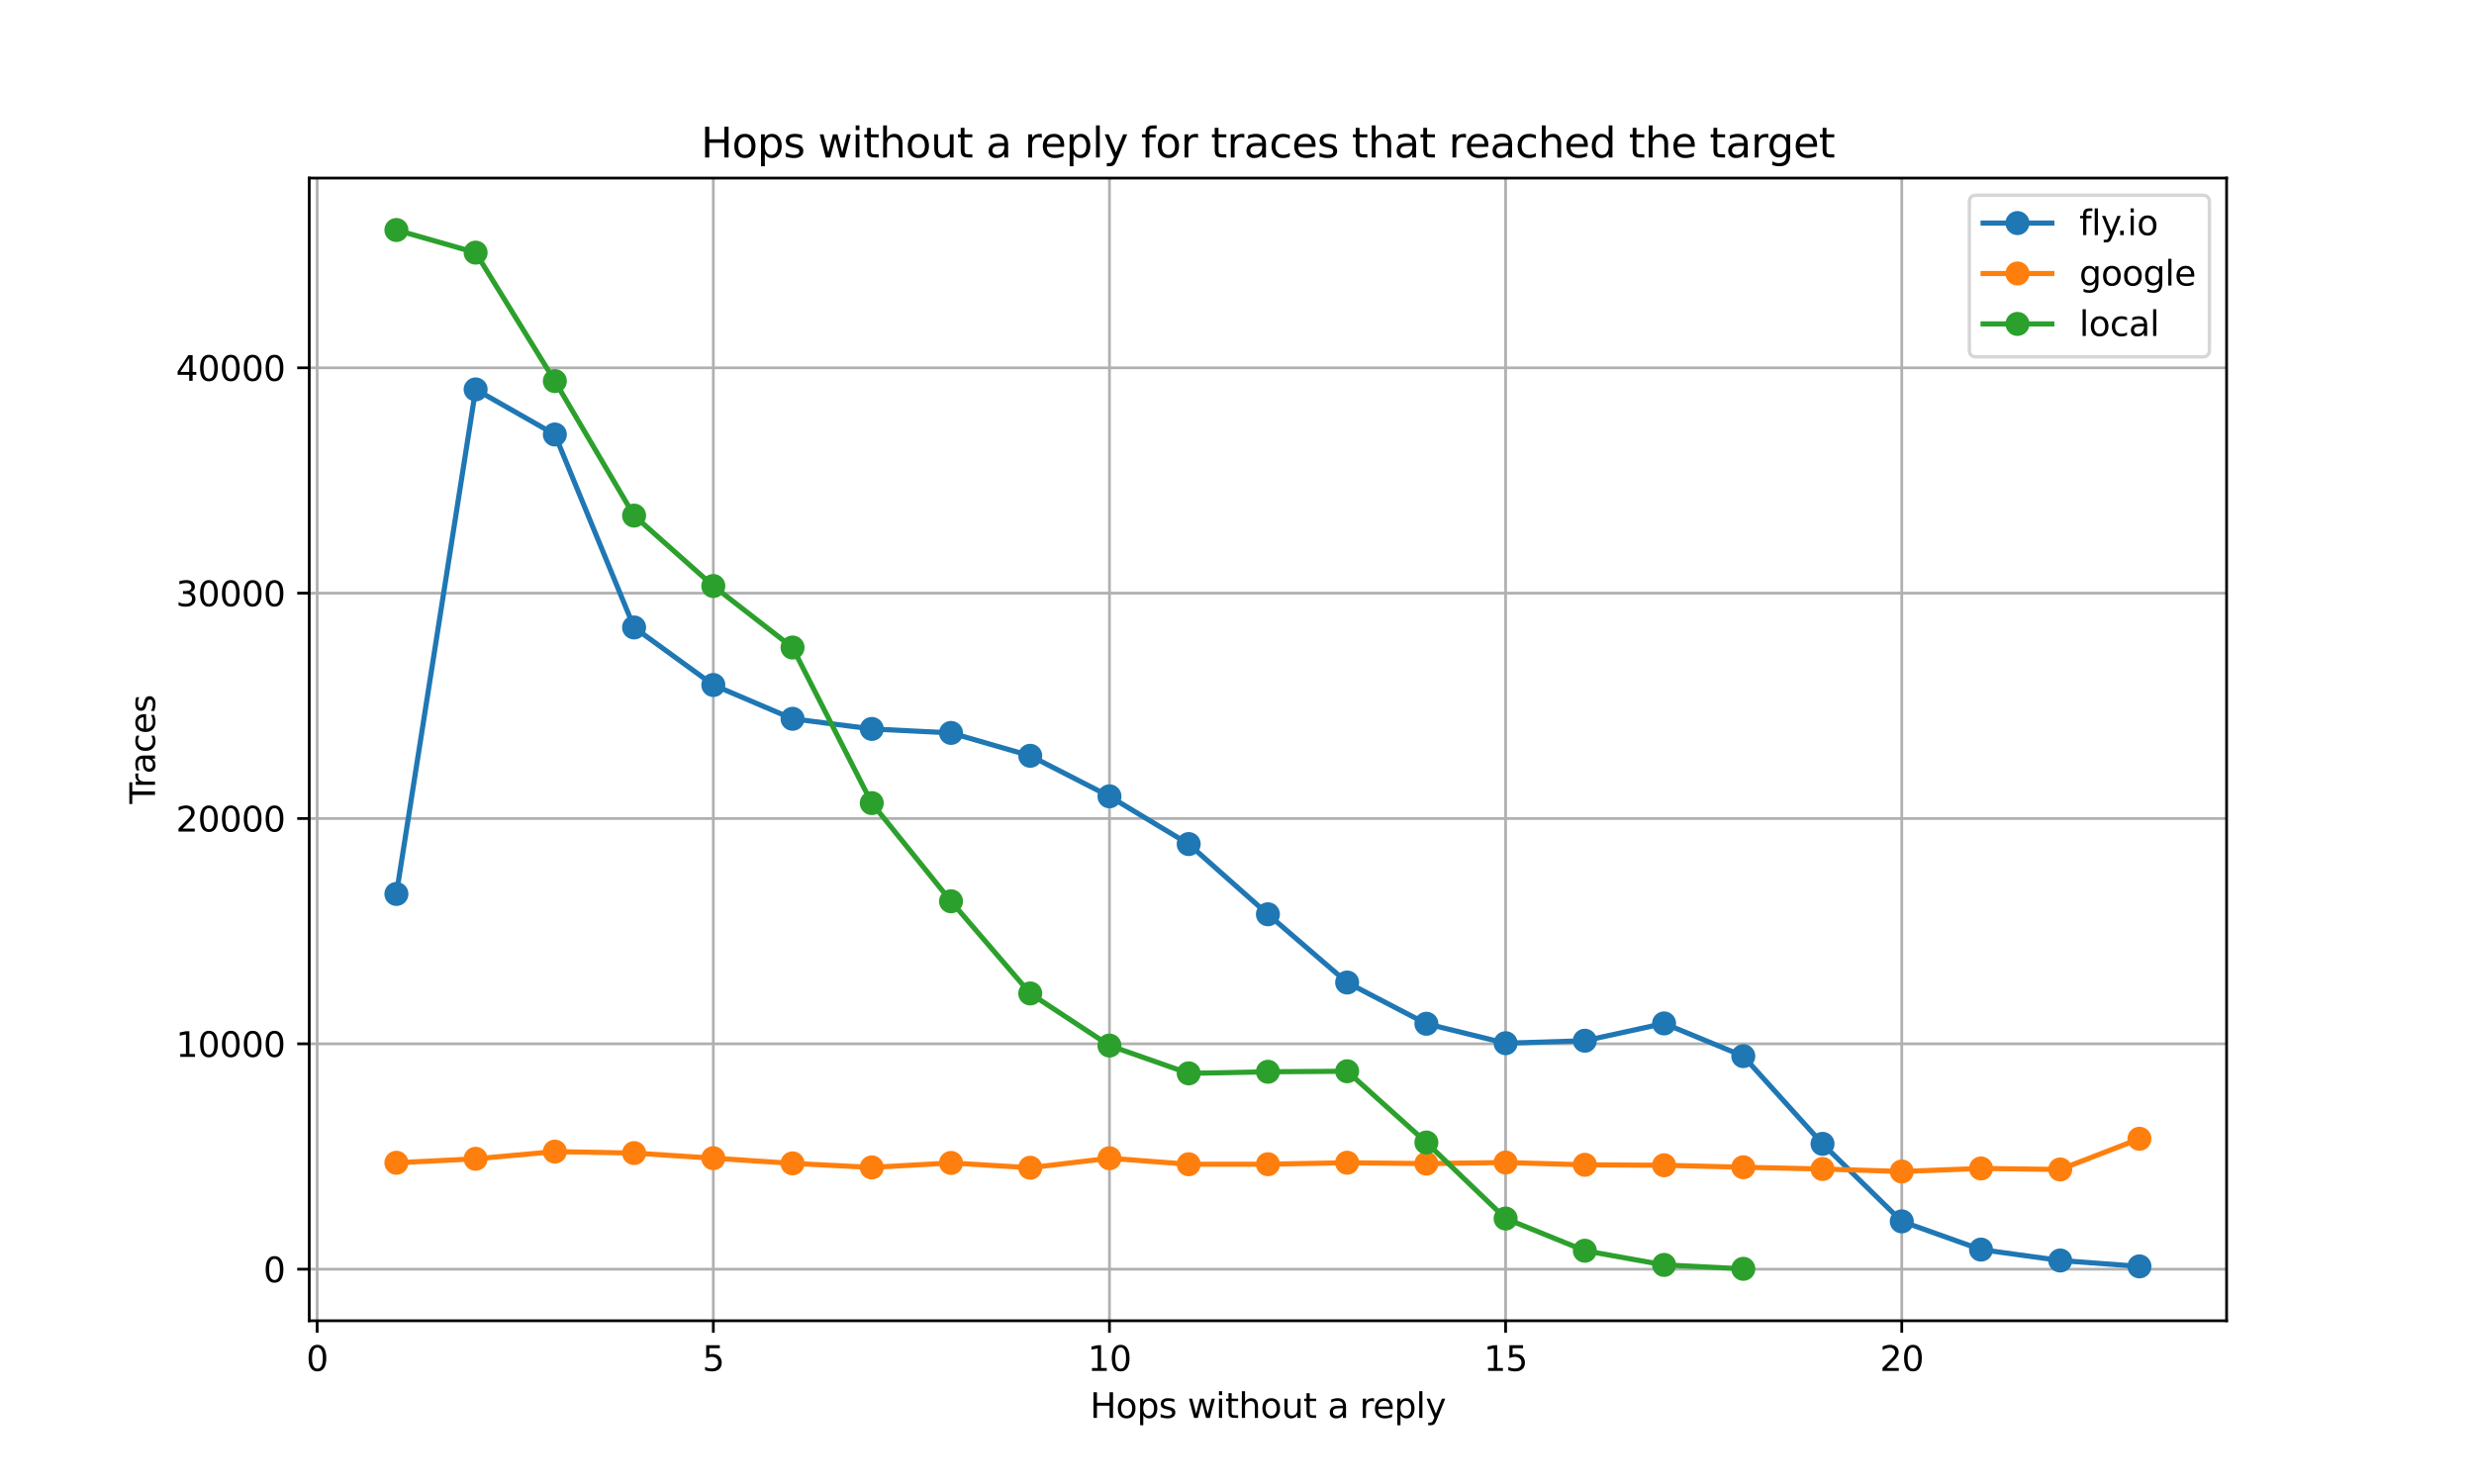 <?xml version="1.0" encoding="utf-8" standalone="no"?>
<!DOCTYPE svg PUBLIC "-//W3C//DTD SVG 1.1//EN"
  "http://www.w3.org/Graphics/SVG/1.1/DTD/svg11.dtd">
<svg xmlns:xlink="http://www.w3.org/1999/xlink" width="720pt" height="432pt" viewBox="0 0 720 432" xmlns="http://www.w3.org/2000/svg" version="1.1">
 <defs>
  <style type="text/css">*{stroke-linejoin: round; stroke-linecap: butt}</style>
 </defs>
 <g id="figure_1">
  <g id="patch_1">
   <path d="M 0 432 
L 720 432 
L 720 0 
L 0 0 
z
" style="fill: #ffffff"/>
  </g>
  <g id="axes_1">
   <g id="patch_2">
    <path d="M 90 384.48 
L 648 384.48 
L 648 51.84 
L 90 51.84 
z
" style="fill: #ffffff"/>
   </g>
   <g id="matplotlib.axis_1">
    <g id="xtick_1">
     <g id="line2d_1">
      <path d="M 92.306 384.48 
L 92.306 51.84 
" clip-path="url(#pa3985800a3)" style="fill: none; stroke: #b0b0b0; stroke-width: 0.8; stroke-linecap: square"/>
     </g>
     <g id="line2d_2">
      <defs>
       <path id="ma42017b8bf" d="M 0 0 
L 0 3.5 
" style="stroke: #000000; stroke-width: 0.8"/>
      </defs>
      <g>
       <use xlink:href="#ma42017b8bf" x="92.306" y="384.48" style="stroke: #000000; stroke-width: 0.8"/>
      </g>
     </g>
     <g id="text_1">
      <!-- 0 -->
      <g transform="translate(89.125 399.078) scale(0.1 -0.1)">
       <defs>
        <path id="DejaVuSans-30" d="M 2034 4250 
Q 1547 4250 1301 3770 
Q 1056 3291 1056 2328 
Q 1056 1369 1301 889 
Q 1547 409 2034 409 
Q 2525 409 2770 889 
Q 3016 1369 3016 2328 
Q 3016 3291 2770 3770 
Q 2525 4250 2034 4250 
z
M 2034 4750 
Q 2819 4750 3233 4129 
Q 3647 3509 3647 2328 
Q 3647 1150 3233 529 
Q 2819 -91 2034 -91 
Q 1250 -91 836 529 
Q 422 1150 422 2328 
Q 422 3509 836 4129 
Q 1250 4750 2034 4750 
z
" transform="scale(0.016)"/>
       </defs>
       <use xlink:href="#DejaVuSans-30"/>
      </g>
     </g>
    </g>
    <g id="xtick_2">
     <g id="line2d_3">
      <path d="M 207.595 384.48 
L 207.595 51.84 
" clip-path="url(#pa3985800a3)" style="fill: none; stroke: #b0b0b0; stroke-width: 0.8; stroke-linecap: square"/>
     </g>
     <g id="line2d_4">
      <g>
       <use xlink:href="#ma42017b8bf" x="207.595" y="384.48" style="stroke: #000000; stroke-width: 0.8"/>
      </g>
     </g>
     <g id="text_2">
      <!-- 5 -->
      <g transform="translate(204.414 399.078) scale(0.1 -0.1)">
       <defs>
        <path id="DejaVuSans-35" d="M 691 4666 
L 3169 4666 
L 3169 4134 
L 1269 4134 
L 1269 2991 
Q 1406 3038 1543 3061 
Q 1681 3084 1819 3084 
Q 2600 3084 3056 2656 
Q 3513 2228 3513 1497 
Q 3513 744 3044 326 
Q 2575 -91 1722 -91 
Q 1428 -91 1123 -41 
Q 819 9 494 109 
L 494 744 
Q 775 591 1075 516 
Q 1375 441 1709 441 
Q 2250 441 2565 725 
Q 2881 1009 2881 1497 
Q 2881 1984 2565 2268 
Q 2250 2553 1709 2553 
Q 1456 2553 1204 2497 
Q 953 2441 691 2322 
L 691 4666 
z
" transform="scale(0.016)"/>
       </defs>
       <use xlink:href="#DejaVuSans-35"/>
      </g>
     </g>
    </g>
    <g id="xtick_3">
     <g id="line2d_5">
      <path d="M 322.884 384.48 
L 322.884 51.84 
" clip-path="url(#pa3985800a3)" style="fill: none; stroke: #b0b0b0; stroke-width: 0.8; stroke-linecap: square"/>
     </g>
     <g id="line2d_6">
      <g>
       <use xlink:href="#ma42017b8bf" x="322.884" y="384.48" style="stroke: #000000; stroke-width: 0.8"/>
      </g>
     </g>
     <g id="text_3">
      <!-- 10 -->
      <g transform="translate(316.522 399.078) scale(0.1 -0.1)">
       <defs>
        <path id="DejaVuSans-31" d="M 794 531 
L 1825 531 
L 1825 4091 
L 703 3866 
L 703 4441 
L 1819 4666 
L 2450 4666 
L 2450 531 
L 3481 531 
L 3481 0 
L 794 0 
L 794 531 
z
" transform="scale(0.016)"/>
       </defs>
       <use xlink:href="#DejaVuSans-31"/>
       <use xlink:href="#DejaVuSans-30" x="63.623"/>
      </g>
     </g>
    </g>
    <g id="xtick_4">
     <g id="line2d_7">
      <path d="M 438.174 384.48 
L 438.174 51.84 
" clip-path="url(#pa3985800a3)" style="fill: none; stroke: #b0b0b0; stroke-width: 0.8; stroke-linecap: square"/>
     </g>
     <g id="line2d_8">
      <g>
       <use xlink:href="#ma42017b8bf" x="438.174" y="384.48" style="stroke: #000000; stroke-width: 0.8"/>
      </g>
     </g>
     <g id="text_4">
      <!-- 15 -->
      <g transform="translate(431.811 399.078) scale(0.1 -0.1)">
       <use xlink:href="#DejaVuSans-31"/>
       <use xlink:href="#DejaVuSans-35" x="63.623"/>
      </g>
     </g>
    </g>
    <g id="xtick_5">
     <g id="line2d_9">
      <path d="M 553.463 384.48 
L 553.463 51.84 
" clip-path="url(#pa3985800a3)" style="fill: none; stroke: #b0b0b0; stroke-width: 0.8; stroke-linecap: square"/>
     </g>
     <g id="line2d_10">
      <g>
       <use xlink:href="#ma42017b8bf" x="553.463" y="384.48" style="stroke: #000000; stroke-width: 0.8"/>
      </g>
     </g>
     <g id="text_5">
      <!-- 20 -->
      <g transform="translate(547.1 399.078) scale(0.1 -0.1)">
       <defs>
        <path id="DejaVuSans-32" d="M 1228 531 
L 3431 531 
L 3431 0 
L 469 0 
L 469 531 
Q 828 903 1448 1529 
Q 2069 2156 2228 2338 
Q 2531 2678 2651 2914 
Q 2772 3150 2772 3378 
Q 2772 3750 2511 3984 
Q 2250 4219 1831 4219 
Q 1534 4219 1204 4116 
Q 875 4013 500 3803 
L 500 4441 
Q 881 4594 1212 4672 
Q 1544 4750 1819 4750 
Q 2544 4750 2975 4387 
Q 3406 4025 3406 3419 
Q 3406 3131 3298 2873 
Q 3191 2616 2906 2266 
Q 2828 2175 2409 1742 
Q 1991 1309 1228 531 
z
" transform="scale(0.016)"/>
       </defs>
       <use xlink:href="#DejaVuSans-32"/>
       <use xlink:href="#DejaVuSans-30" x="63.623"/>
      </g>
     </g>
    </g>
    <g id="text_6">
     <!-- Hops without a reply -->
     <g transform="translate(317.233 412.757) scale(0.1 -0.1)">
      <defs>
       <path id="DejaVuSans-48" d="M 628 4666 
L 1259 4666 
L 1259 2753 
L 3553 2753 
L 3553 4666 
L 4184 4666 
L 4184 0 
L 3553 0 
L 3553 2222 
L 1259 2222 
L 1259 0 
L 628 0 
L 628 4666 
z
" transform="scale(0.016)"/>
       <path id="DejaVuSans-6f" d="M 1959 3097 
Q 1497 3097 1228 2736 
Q 959 2375 959 1747 
Q 959 1119 1226 758 
Q 1494 397 1959 397 
Q 2419 397 2687 759 
Q 2956 1122 2956 1747 
Q 2956 2369 2687 2733 
Q 2419 3097 1959 3097 
z
M 1959 3584 
Q 2709 3584 3137 3096 
Q 3566 2609 3566 1747 
Q 3566 888 3137 398 
Q 2709 -91 1959 -91 
Q 1206 -91 779 398 
Q 353 888 353 1747 
Q 353 2609 779 3096 
Q 1206 3584 1959 3584 
z
" transform="scale(0.016)"/>
       <path id="DejaVuSans-70" d="M 1159 525 
L 1159 -1331 
L 581 -1331 
L 581 3500 
L 1159 3500 
L 1159 2969 
Q 1341 3281 1617 3432 
Q 1894 3584 2278 3584 
Q 2916 3584 3314 3078 
Q 3713 2572 3713 1747 
Q 3713 922 3314 415 
Q 2916 -91 2278 -91 
Q 1894 -91 1617 61 
Q 1341 213 1159 525 
z
M 3116 1747 
Q 3116 2381 2855 2742 
Q 2594 3103 2138 3103 
Q 1681 3103 1420 2742 
Q 1159 2381 1159 1747 
Q 1159 1113 1420 752 
Q 1681 391 2138 391 
Q 2594 391 2855 752 
Q 3116 1113 3116 1747 
z
" transform="scale(0.016)"/>
       <path id="DejaVuSans-73" d="M 2834 3397 
L 2834 2853 
Q 2591 2978 2328 3040 
Q 2066 3103 1784 3103 
Q 1356 3103 1142 2972 
Q 928 2841 928 2578 
Q 928 2378 1081 2264 
Q 1234 2150 1697 2047 
L 1894 2003 
Q 2506 1872 2764 1633 
Q 3022 1394 3022 966 
Q 3022 478 2636 193 
Q 2250 -91 1575 -91 
Q 1294 -91 989 -36 
Q 684 19 347 128 
L 347 722 
Q 666 556 975 473 
Q 1284 391 1588 391 
Q 1994 391 2212 530 
Q 2431 669 2431 922 
Q 2431 1156 2273 1281 
Q 2116 1406 1581 1522 
L 1381 1569 
Q 847 1681 609 1914 
Q 372 2147 372 2553 
Q 372 3047 722 3315 
Q 1072 3584 1716 3584 
Q 2034 3584 2315 3537 
Q 2597 3491 2834 3397 
z
" transform="scale(0.016)"/>
       <path id="DejaVuSans-20" transform="scale(0.016)"/>
       <path id="DejaVuSans-77" d="M 269 3500 
L 844 3500 
L 1563 769 
L 2278 3500 
L 2956 3500 
L 3675 769 
L 4391 3500 
L 4966 3500 
L 4050 0 
L 3372 0 
L 2619 2869 
L 1863 0 
L 1184 0 
L 269 3500 
z
" transform="scale(0.016)"/>
       <path id="DejaVuSans-69" d="M 603 3500 
L 1178 3500 
L 1178 0 
L 603 0 
L 603 3500 
z
M 603 4863 
L 1178 4863 
L 1178 4134 
L 603 4134 
L 603 4863 
z
" transform="scale(0.016)"/>
       <path id="DejaVuSans-74" d="M 1172 4494 
L 1172 3500 
L 2356 3500 
L 2356 3053 
L 1172 3053 
L 1172 1153 
Q 1172 725 1289 603 
Q 1406 481 1766 481 
L 2356 481 
L 2356 0 
L 1766 0 
Q 1100 0 847 248 
Q 594 497 594 1153 
L 594 3053 
L 172 3053 
L 172 3500 
L 594 3500 
L 594 4494 
L 1172 4494 
z
" transform="scale(0.016)"/>
       <path id="DejaVuSans-68" d="M 3513 2113 
L 3513 0 
L 2938 0 
L 2938 2094 
Q 2938 2591 2744 2837 
Q 2550 3084 2163 3084 
Q 1697 3084 1428 2787 
Q 1159 2491 1159 1978 
L 1159 0 
L 581 0 
L 581 4863 
L 1159 4863 
L 1159 2956 
Q 1366 3272 1645 3428 
Q 1925 3584 2291 3584 
Q 2894 3584 3203 3211 
Q 3513 2838 3513 2113 
z
" transform="scale(0.016)"/>
       <path id="DejaVuSans-75" d="M 544 1381 
L 544 3500 
L 1119 3500 
L 1119 1403 
Q 1119 906 1312 657 
Q 1506 409 1894 409 
Q 2359 409 2629 706 
Q 2900 1003 2900 1516 
L 2900 3500 
L 3475 3500 
L 3475 0 
L 2900 0 
L 2900 538 
Q 2691 219 2414 64 
Q 2138 -91 1772 -91 
Q 1169 -91 856 284 
Q 544 659 544 1381 
z
M 1991 3584 
L 1991 3584 
z
" transform="scale(0.016)"/>
       <path id="DejaVuSans-61" d="M 2194 1759 
Q 1497 1759 1228 1600 
Q 959 1441 959 1056 
Q 959 750 1161 570 
Q 1363 391 1709 391 
Q 2188 391 2477 730 
Q 2766 1069 2766 1631 
L 2766 1759 
L 2194 1759 
z
M 3341 1997 
L 3341 0 
L 2766 0 
L 2766 531 
Q 2569 213 2275 61 
Q 1981 -91 1556 -91 
Q 1019 -91 701 211 
Q 384 513 384 1019 
Q 384 1609 779 1909 
Q 1175 2209 1959 2209 
L 2766 2209 
L 2766 2266 
Q 2766 2663 2505 2880 
Q 2244 3097 1772 3097 
Q 1472 3097 1187 3025 
Q 903 2953 641 2809 
L 641 3341 
Q 956 3463 1253 3523 
Q 1550 3584 1831 3584 
Q 2591 3584 2966 3190 
Q 3341 2797 3341 1997 
z
" transform="scale(0.016)"/>
       <path id="DejaVuSans-72" d="M 2631 2963 
Q 2534 3019 2420 3045 
Q 2306 3072 2169 3072 
Q 1681 3072 1420 2755 
Q 1159 2438 1159 1844 
L 1159 0 
L 581 0 
L 581 3500 
L 1159 3500 
L 1159 2956 
Q 1341 3275 1631 3429 
Q 1922 3584 2338 3584 
Q 2397 3584 2469 3576 
Q 2541 3569 2628 3553 
L 2631 2963 
z
" transform="scale(0.016)"/>
       <path id="DejaVuSans-65" d="M 3597 1894 
L 3597 1613 
L 953 1613 
Q 991 1019 1311 708 
Q 1631 397 2203 397 
Q 2534 397 2845 478 
Q 3156 559 3463 722 
L 3463 178 
Q 3153 47 2828 -22 
Q 2503 -91 2169 -91 
Q 1331 -91 842 396 
Q 353 884 353 1716 
Q 353 2575 817 3079 
Q 1281 3584 2069 3584 
Q 2775 3584 3186 3129 
Q 3597 2675 3597 1894 
z
M 3022 2063 
Q 3016 2534 2758 2815 
Q 2500 3097 2075 3097 
Q 1594 3097 1305 2825 
Q 1016 2553 972 2059 
L 3022 2063 
z
" transform="scale(0.016)"/>
       <path id="DejaVuSans-6c" d="M 603 4863 
L 1178 4863 
L 1178 0 
L 603 0 
L 603 4863 
z
" transform="scale(0.016)"/>
       <path id="DejaVuSans-79" d="M 2059 -325 
Q 1816 -950 1584 -1140 
Q 1353 -1331 966 -1331 
L 506 -1331 
L 506 -850 
L 844 -850 
Q 1081 -850 1212 -737 
Q 1344 -625 1503 -206 
L 1606 56 
L 191 3500 
L 800 3500 
L 1894 763 
L 2988 3500 
L 3597 3500 
L 2059 -325 
z
" transform="scale(0.016)"/>
      </defs>
      <use xlink:href="#DejaVuSans-48"/>
      <use xlink:href="#DejaVuSans-6f" x="75.195"/>
      <use xlink:href="#DejaVuSans-70" x="136.377"/>
      <use xlink:href="#DejaVuSans-73" x="199.854"/>
      <use xlink:href="#DejaVuSans-20" x="251.953"/>
      <use xlink:href="#DejaVuSans-77" x="283.74"/>
      <use xlink:href="#DejaVuSans-69" x="365.527"/>
      <use xlink:href="#DejaVuSans-74" x="393.311"/>
      <use xlink:href="#DejaVuSans-68" x="432.52"/>
      <use xlink:href="#DejaVuSans-6f" x="495.898"/>
      <use xlink:href="#DejaVuSans-75" x="557.08"/>
      <use xlink:href="#DejaVuSans-74" x="620.459"/>
      <use xlink:href="#DejaVuSans-20" x="659.668"/>
      <use xlink:href="#DejaVuSans-61" x="691.455"/>
      <use xlink:href="#DejaVuSans-20" x="752.734"/>
      <use xlink:href="#DejaVuSans-72" x="784.521"/>
      <use xlink:href="#DejaVuSans-65" x="823.385"/>
      <use xlink:href="#DejaVuSans-70" x="884.908"/>
      <use xlink:href="#DejaVuSans-6c" x="948.385"/>
      <use xlink:href="#DejaVuSans-79" x="976.168"/>
     </g>
    </g>
   </g>
   <g id="matplotlib.axis_2">
    <g id="ytick_1">
     <g id="line2d_11">
      <path d="M 90 369.465 
L 648 369.465 
" clip-path="url(#pa3985800a3)" style="fill: none; stroke: #b0b0b0; stroke-width: 0.8; stroke-linecap: square"/>
     </g>
     <g id="line2d_12">
      <defs>
       <path id="m0302dee8c8" d="M 0 0 
L -3.5 0 
" style="stroke: #000000; stroke-width: 0.8"/>
      </defs>
      <g>
       <use xlink:href="#m0302dee8c8" x="90" y="369.465" style="stroke: #000000; stroke-width: 0.8"/>
      </g>
     </g>
     <g id="text_7">
      <!-- 0 -->
      <g transform="translate(76.638 373.264) scale(0.1 -0.1)">
       <use xlink:href="#DejaVuSans-30"/>
      </g>
     </g>
    </g>
    <g id="ytick_2">
     <g id="line2d_13">
      <path d="M 90 303.866 
L 648 303.866 
" clip-path="url(#pa3985800a3)" style="fill: none; stroke: #b0b0b0; stroke-width: 0.8; stroke-linecap: square"/>
     </g>
     <g id="line2d_14">
      <g>
       <use xlink:href="#m0302dee8c8" x="90" y="303.866" style="stroke: #000000; stroke-width: 0.8"/>
      </g>
     </g>
     <g id="text_8">
      <!-- 10000 -->
      <g transform="translate(51.188 307.665) scale(0.1 -0.1)">
       <use xlink:href="#DejaVuSans-31"/>
       <use xlink:href="#DejaVuSans-30" x="63.623"/>
       <use xlink:href="#DejaVuSans-30" x="127.246"/>
       <use xlink:href="#DejaVuSans-30" x="190.869"/>
       <use xlink:href="#DejaVuSans-30" x="254.492"/>
      </g>
     </g>
    </g>
    <g id="ytick_3">
     <g id="line2d_15">
      <path d="M 90 238.266 
L 648 238.266 
" clip-path="url(#pa3985800a3)" style="fill: none; stroke: #b0b0b0; stroke-width: 0.8; stroke-linecap: square"/>
     </g>
     <g id="line2d_16">
      <g>
       <use xlink:href="#m0302dee8c8" x="90" y="238.266" style="stroke: #000000; stroke-width: 0.8"/>
      </g>
     </g>
     <g id="text_9">
      <!-- 20000 -->
      <g transform="translate(51.188 242.065) scale(0.1 -0.1)">
       <use xlink:href="#DejaVuSans-32"/>
       <use xlink:href="#DejaVuSans-30" x="63.623"/>
       <use xlink:href="#DejaVuSans-30" x="127.246"/>
       <use xlink:href="#DejaVuSans-30" x="190.869"/>
       <use xlink:href="#DejaVuSans-30" x="254.492"/>
      </g>
     </g>
    </g>
    <g id="ytick_4">
     <g id="line2d_17">
      <path d="M 90 172.667 
L 648 172.667 
" clip-path="url(#pa3985800a3)" style="fill: none; stroke: #b0b0b0; stroke-width: 0.8; stroke-linecap: square"/>
     </g>
     <g id="line2d_18">
      <g>
       <use xlink:href="#m0302dee8c8" x="90" y="172.667" style="stroke: #000000; stroke-width: 0.8"/>
      </g>
     </g>
     <g id="text_10">
      <!-- 30000 -->
      <g transform="translate(51.188 176.466) scale(0.1 -0.1)">
       <defs>
        <path id="DejaVuSans-33" d="M 2597 2516 
Q 3050 2419 3304 2112 
Q 3559 1806 3559 1356 
Q 3559 666 3084 287 
Q 2609 -91 1734 -91 
Q 1441 -91 1130 -33 
Q 819 25 488 141 
L 488 750 
Q 750 597 1062 519 
Q 1375 441 1716 441 
Q 2309 441 2620 675 
Q 2931 909 2931 1356 
Q 2931 1769 2642 2001 
Q 2353 2234 1838 2234 
L 1294 2234 
L 1294 2753 
L 1863 2753 
Q 2328 2753 2575 2939 
Q 2822 3125 2822 3475 
Q 2822 3834 2567 4026 
Q 2313 4219 1838 4219 
Q 1578 4219 1281 4162 
Q 984 4106 628 3988 
L 628 4550 
Q 988 4650 1302 4700 
Q 1616 4750 1894 4750 
Q 2613 4750 3031 4423 
Q 3450 4097 3450 3541 
Q 3450 3153 3228 2886 
Q 3006 2619 2597 2516 
z
" transform="scale(0.016)"/>
       </defs>
       <use xlink:href="#DejaVuSans-33"/>
       <use xlink:href="#DejaVuSans-30" x="63.623"/>
       <use xlink:href="#DejaVuSans-30" x="127.246"/>
       <use xlink:href="#DejaVuSans-30" x="190.869"/>
       <use xlink:href="#DejaVuSans-30" x="254.492"/>
      </g>
     </g>
    </g>
    <g id="ytick_5">
     <g id="line2d_19">
      <path d="M 90 107.067 
L 648 107.067 
" clip-path="url(#pa3985800a3)" style="fill: none; stroke: #b0b0b0; stroke-width: 0.8; stroke-linecap: square"/>
     </g>
     <g id="line2d_20">
      <g>
       <use xlink:href="#m0302dee8c8" x="90" y="107.067" style="stroke: #000000; stroke-width: 0.8"/>
      </g>
     </g>
     <g id="text_11">
      <!-- 40000 -->
      <g transform="translate(51.188 110.867) scale(0.1 -0.1)">
       <defs>
        <path id="DejaVuSans-34" d="M 2419 4116 
L 825 1625 
L 2419 1625 
L 2419 4116 
z
M 2253 4666 
L 3047 4666 
L 3047 1625 
L 3713 1625 
L 3713 1100 
L 3047 1100 
L 3047 0 
L 2419 0 
L 2419 1100 
L 313 1100 
L 313 1709 
L 2253 4666 
z
" transform="scale(0.016)"/>
       </defs>
       <use xlink:href="#DejaVuSans-34"/>
       <use xlink:href="#DejaVuSans-30" x="63.623"/>
       <use xlink:href="#DejaVuSans-30" x="127.246"/>
       <use xlink:href="#DejaVuSans-30" x="190.869"/>
       <use xlink:href="#DejaVuSans-30" x="254.492"/>
      </g>
     </g>
    </g>
    <g id="text_12">
     <!-- Traces -->
     <g transform="translate(45.108 234.026) rotate(-90) scale(0.1 -0.1)">
      <defs>
       <path id="DejaVuSans-54" d="M -19 4666 
L 3928 4666 
L 3928 4134 
L 2272 4134 
L 2272 0 
L 1638 0 
L 1638 4134 
L -19 4134 
L -19 4666 
z
" transform="scale(0.016)"/>
       <path id="DejaVuSans-63" d="M 3122 3366 
L 3122 2828 
Q 2878 2963 2633 3030 
Q 2388 3097 2138 3097 
Q 1578 3097 1268 2742 
Q 959 2388 959 1747 
Q 959 1106 1268 751 
Q 1578 397 2138 397 
Q 2388 397 2633 464 
Q 2878 531 3122 666 
L 3122 134 
Q 2881 22 2623 -34 
Q 2366 -91 2075 -91 
Q 1284 -91 818 406 
Q 353 903 353 1747 
Q 353 2603 823 3093 
Q 1294 3584 2113 3584 
Q 2378 3584 2631 3529 
Q 2884 3475 3122 3366 
z
" transform="scale(0.016)"/>
      </defs>
      <use xlink:href="#DejaVuSans-54"/>
      <use xlink:href="#DejaVuSans-72" x="46.334"/>
      <use xlink:href="#DejaVuSans-61" x="87.447"/>
      <use xlink:href="#DejaVuSans-63" x="148.727"/>
      <use xlink:href="#DejaVuSans-65" x="203.707"/>
      <use xlink:href="#DejaVuSans-73" x="265.23"/>
     </g>
    </g>
   </g>
   <g id="line2d_21">
    <path d="M 115.364 260.235 
L 138.421 113.365 
L 161.479 126.485 
L 184.537 182.658 
L 207.595 199.405 
L 230.653 209.245 
L 253.711 212.197 
L 276.769 213.358 
L 299.826 220.016 
L 322.884 231.818 
L 345.942 245.712 
L 369 266.153 
L 392.058 286.016 
L 415.116 298.021 
L 438.174 303.682 
L 461.231 302.96 
L 484.289 297.929 
L 507.347 307.447 
L 530.405 332.979 
L 553.463 355.551 
L 576.521 363.764 
L 599.579 366.939 
L 622.636 368.652 
" clip-path="url(#pa3985800a3)" style="fill: none; stroke: #1f77b4; stroke-width: 1.5; stroke-linecap: square"/>
    <defs>
     <path id="mbbf0c2f4a5" d="M 0 3 
C 0.796 3 1.559 2.684 2.121 2.121 
C 2.684 1.559 3 0.796 3 0 
C 3 -0.796 2.684 -1.559 2.121 -2.121 
C 1.559 -2.684 0.796 -3 0 -3 
C -0.796 -3 -1.559 -2.684 -2.121 -2.121 
C -2.684 -1.559 -3 -0.796 -3 0 
C -3 0.796 -2.684 1.559 -2.121 2.121 
C -1.559 2.684 -0.796 3 0 3 
z
" style="stroke: #1f77b4"/>
    </defs>
    <g clip-path="url(#pa3985800a3)">
     <use xlink:href="#mbbf0c2f4a5" x="115.364" y="260.235" style="fill: #1f77b4; stroke: #1f77b4"/>
     <use xlink:href="#mbbf0c2f4a5" x="138.421" y="113.365" style="fill: #1f77b4; stroke: #1f77b4"/>
     <use xlink:href="#mbbf0c2f4a5" x="161.479" y="126.485" style="fill: #1f77b4; stroke: #1f77b4"/>
     <use xlink:href="#mbbf0c2f4a5" x="184.537" y="182.658" style="fill: #1f77b4; stroke: #1f77b4"/>
     <use xlink:href="#mbbf0c2f4a5" x="207.595" y="199.405" style="fill: #1f77b4; stroke: #1f77b4"/>
     <use xlink:href="#mbbf0c2f4a5" x="230.653" y="209.245" style="fill: #1f77b4; stroke: #1f77b4"/>
     <use xlink:href="#mbbf0c2f4a5" x="253.711" y="212.197" style="fill: #1f77b4; stroke: #1f77b4"/>
     <use xlink:href="#mbbf0c2f4a5" x="276.769" y="213.358" style="fill: #1f77b4; stroke: #1f77b4"/>
     <use xlink:href="#mbbf0c2f4a5" x="299.826" y="220.016" style="fill: #1f77b4; stroke: #1f77b4"/>
     <use xlink:href="#mbbf0c2f4a5" x="322.884" y="231.818" style="fill: #1f77b4; stroke: #1f77b4"/>
     <use xlink:href="#mbbf0c2f4a5" x="345.942" y="245.712" style="fill: #1f77b4; stroke: #1f77b4"/>
     <use xlink:href="#mbbf0c2f4a5" x="369" y="266.153" style="fill: #1f77b4; stroke: #1f77b4"/>
     <use xlink:href="#mbbf0c2f4a5" x="392.058" y="286.016" style="fill: #1f77b4; stroke: #1f77b4"/>
     <use xlink:href="#mbbf0c2f4a5" x="415.116" y="298.021" style="fill: #1f77b4; stroke: #1f77b4"/>
     <use xlink:href="#mbbf0c2f4a5" x="438.174" y="303.682" style="fill: #1f77b4; stroke: #1f77b4"/>
     <use xlink:href="#mbbf0c2f4a5" x="461.231" y="302.96" style="fill: #1f77b4; stroke: #1f77b4"/>
     <use xlink:href="#mbbf0c2f4a5" x="484.289" y="297.929" style="fill: #1f77b4; stroke: #1f77b4"/>
     <use xlink:href="#mbbf0c2f4a5" x="507.347" y="307.447" style="fill: #1f77b4; stroke: #1f77b4"/>
     <use xlink:href="#mbbf0c2f4a5" x="530.405" y="332.979" style="fill: #1f77b4; stroke: #1f77b4"/>
     <use xlink:href="#mbbf0c2f4a5" x="553.463" y="355.551" style="fill: #1f77b4; stroke: #1f77b4"/>
     <use xlink:href="#mbbf0c2f4a5" x="576.521" y="363.764" style="fill: #1f77b4; stroke: #1f77b4"/>
     <use xlink:href="#mbbf0c2f4a5" x="599.579" y="366.939" style="fill: #1f77b4; stroke: #1f77b4"/>
     <use xlink:href="#mbbf0c2f4a5" x="622.636" y="368.652" style="fill: #1f77b4; stroke: #1f77b4"/>
    </g>
   </g>
   <g id="line2d_22">
    <path d="M 115.364 338.489 
L 138.421 337.334 
L 161.479 335.235 
L 184.537 335.668 
L 207.595 337.151 
L 230.653 338.666 
L 253.711 339.84 
L 276.769 338.541 
L 299.826 339.932 
L 322.884 337.17 
L 345.942 338.922 
L 369 338.909 
L 392.058 338.476 
L 415.116 338.732 
L 438.174 338.417 
L 461.231 339.079 
L 484.289 339.217 
L 507.347 339.788 
L 530.405 340.306 
L 553.463 341.028 
L 576.521 340.142 
L 599.579 340.437 
L 622.636 331.503 
" clip-path="url(#pa3985800a3)" style="fill: none; stroke: #ff7f0e; stroke-width: 1.5; stroke-linecap: square"/>
    <defs>
     <path id="m39ab9d0592" d="M 0 3 
C 0.796 3 1.559 2.684 2.121 2.121 
C 2.684 1.559 3 0.796 3 0 
C 3 -0.796 2.684 -1.559 2.121 -2.121 
C 1.559 -2.684 0.796 -3 0 -3 
C -0.796 -3 -1.559 -2.684 -2.121 -2.121 
C -2.684 -1.559 -3 -0.796 -3 0 
C -3 0.796 -2.684 1.559 -2.121 2.121 
C -1.559 2.684 -0.796 3 0 3 
z
" style="stroke: #ff7f0e"/>
    </defs>
    <g clip-path="url(#pa3985800a3)">
     <use xlink:href="#m39ab9d0592" x="115.364" y="338.489" style="fill: #ff7f0e; stroke: #ff7f0e"/>
     <use xlink:href="#m39ab9d0592" x="138.421" y="337.334" style="fill: #ff7f0e; stroke: #ff7f0e"/>
     <use xlink:href="#m39ab9d0592" x="161.479" y="335.235" style="fill: #ff7f0e; stroke: #ff7f0e"/>
     <use xlink:href="#m39ab9d0592" x="184.537" y="335.668" style="fill: #ff7f0e; stroke: #ff7f0e"/>
     <use xlink:href="#m39ab9d0592" x="207.595" y="337.151" style="fill: #ff7f0e; stroke: #ff7f0e"/>
     <use xlink:href="#m39ab9d0592" x="230.653" y="338.666" style="fill: #ff7f0e; stroke: #ff7f0e"/>
     <use xlink:href="#m39ab9d0592" x="253.711" y="339.84" style="fill: #ff7f0e; stroke: #ff7f0e"/>
     <use xlink:href="#m39ab9d0592" x="276.769" y="338.541" style="fill: #ff7f0e; stroke: #ff7f0e"/>
     <use xlink:href="#m39ab9d0592" x="299.826" y="339.932" style="fill: #ff7f0e; stroke: #ff7f0e"/>
     <use xlink:href="#m39ab9d0592" x="322.884" y="337.17" style="fill: #ff7f0e; stroke: #ff7f0e"/>
     <use xlink:href="#m39ab9d0592" x="345.942" y="338.922" style="fill: #ff7f0e; stroke: #ff7f0e"/>
     <use xlink:href="#m39ab9d0592" x="369" y="338.909" style="fill: #ff7f0e; stroke: #ff7f0e"/>
     <use xlink:href="#m39ab9d0592" x="392.058" y="338.476" style="fill: #ff7f0e; stroke: #ff7f0e"/>
     <use xlink:href="#m39ab9d0592" x="415.116" y="338.732" style="fill: #ff7f0e; stroke: #ff7f0e"/>
     <use xlink:href="#m39ab9d0592" x="438.174" y="338.417" style="fill: #ff7f0e; stroke: #ff7f0e"/>
     <use xlink:href="#m39ab9d0592" x="461.231" y="339.079" style="fill: #ff7f0e; stroke: #ff7f0e"/>
     <use xlink:href="#m39ab9d0592" x="484.289" y="339.217" style="fill: #ff7f0e; stroke: #ff7f0e"/>
     <use xlink:href="#m39ab9d0592" x="507.347" y="339.788" style="fill: #ff7f0e; stroke: #ff7f0e"/>
     <use xlink:href="#m39ab9d0592" x="530.405" y="340.306" style="fill: #ff7f0e; stroke: #ff7f0e"/>
     <use xlink:href="#m39ab9d0592" x="553.463" y="341.028" style="fill: #ff7f0e; stroke: #ff7f0e"/>
     <use xlink:href="#m39ab9d0592" x="576.521" y="340.142" style="fill: #ff7f0e; stroke: #ff7f0e"/>
     <use xlink:href="#m39ab9d0592" x="599.579" y="340.437" style="fill: #ff7f0e; stroke: #ff7f0e"/>
     <use xlink:href="#m39ab9d0592" x="622.636" y="331.503" style="fill: #ff7f0e; stroke: #ff7f0e"/>
    </g>
   </g>
   <g id="line2d_23">
    <path d="M 115.364 66.96 
L 138.421 73.54 
L 161.479 110.931 
L 184.537 150.094 
L 207.595 170.594 
L 230.653 188.496 
L 253.711 233.786 
L 276.769 262.367 
L 299.826 289.198 
L 322.884 304.371 
L 345.942 312.459 
L 369 312 
L 392.058 311.849 
L 415.116 332.592 
L 438.174 354.725 
L 461.231 364.092 
L 484.289 368.225 
L 507.347 369.36 
" clip-path="url(#pa3985800a3)" style="fill: none; stroke: #2ca02c; stroke-width: 1.5; stroke-linecap: square"/>
    <defs>
     <path id="md61b84fdd6" d="M 0 3 
C 0.796 3 1.559 2.684 2.121 2.121 
C 2.684 1.559 3 0.796 3 0 
C 3 -0.796 2.684 -1.559 2.121 -2.121 
C 1.559 -2.684 0.796 -3 0 -3 
C -0.796 -3 -1.559 -2.684 -2.121 -2.121 
C -2.684 -1.559 -3 -0.796 -3 0 
C -3 0.796 -2.684 1.559 -2.121 2.121 
C -1.559 2.684 -0.796 3 0 3 
z
" style="stroke: #2ca02c"/>
    </defs>
    <g clip-path="url(#pa3985800a3)">
     <use xlink:href="#md61b84fdd6" x="115.364" y="66.96" style="fill: #2ca02c; stroke: #2ca02c"/>
     <use xlink:href="#md61b84fdd6" x="138.421" y="73.54" style="fill: #2ca02c; stroke: #2ca02c"/>
     <use xlink:href="#md61b84fdd6" x="161.479" y="110.931" style="fill: #2ca02c; stroke: #2ca02c"/>
     <use xlink:href="#md61b84fdd6" x="184.537" y="150.094" style="fill: #2ca02c; stroke: #2ca02c"/>
     <use xlink:href="#md61b84fdd6" x="207.595" y="170.594" style="fill: #2ca02c; stroke: #2ca02c"/>
     <use xlink:href="#md61b84fdd6" x="230.653" y="188.496" style="fill: #2ca02c; stroke: #2ca02c"/>
     <use xlink:href="#md61b84fdd6" x="253.711" y="233.786" style="fill: #2ca02c; stroke: #2ca02c"/>
     <use xlink:href="#md61b84fdd6" x="276.769" y="262.367" style="fill: #2ca02c; stroke: #2ca02c"/>
     <use xlink:href="#md61b84fdd6" x="299.826" y="289.198" style="fill: #2ca02c; stroke: #2ca02c"/>
     <use xlink:href="#md61b84fdd6" x="322.884" y="304.371" style="fill: #2ca02c; stroke: #2ca02c"/>
     <use xlink:href="#md61b84fdd6" x="345.942" y="312.459" style="fill: #2ca02c; stroke: #2ca02c"/>
     <use xlink:href="#md61b84fdd6" x="369" y="312" style="fill: #2ca02c; stroke: #2ca02c"/>
     <use xlink:href="#md61b84fdd6" x="392.058" y="311.849" style="fill: #2ca02c; stroke: #2ca02c"/>
     <use xlink:href="#md61b84fdd6" x="415.116" y="332.592" style="fill: #2ca02c; stroke: #2ca02c"/>
     <use xlink:href="#md61b84fdd6" x="438.174" y="354.725" style="fill: #2ca02c; stroke: #2ca02c"/>
     <use xlink:href="#md61b84fdd6" x="461.231" y="364.092" style="fill: #2ca02c; stroke: #2ca02c"/>
     <use xlink:href="#md61b84fdd6" x="484.289" y="368.225" style="fill: #2ca02c; stroke: #2ca02c"/>
     <use xlink:href="#md61b84fdd6" x="507.347" y="369.36" style="fill: #2ca02c; stroke: #2ca02c"/>
    </g>
   </g>
   <g id="patch_3">
    <path d="M 90 384.48 
L 90 51.84 
" style="fill: none; stroke: #000000; stroke-width: 0.8; stroke-linejoin: miter; stroke-linecap: square"/>
   </g>
   <g id="patch_4">
    <path d="M 648 384.48 
L 648 51.84 
" style="fill: none; stroke: #000000; stroke-width: 0.8; stroke-linejoin: miter; stroke-linecap: square"/>
   </g>
   <g id="patch_5">
    <path d="M 90 384.48 
L 648 384.48 
" style="fill: none; stroke: #000000; stroke-width: 0.8; stroke-linejoin: miter; stroke-linecap: square"/>
   </g>
   <g id="patch_6">
    <path d="M 90 51.84 
L 648 51.84 
" style="fill: none; stroke: #000000; stroke-width: 0.8; stroke-linejoin: miter; stroke-linecap: square"/>
   </g>
   <g id="text_13">
    <!-- Hops without a reply for traces that reached the target -->
    <g transform="translate(203.999 45.84) scale(0.12 -0.12)">
     <defs>
      <path id="DejaVuSans-66" d="M 2375 4863 
L 2375 4384 
L 1825 4384 
Q 1516 4384 1395 4259 
Q 1275 4134 1275 3809 
L 1275 3500 
L 2222 3500 
L 2222 3053 
L 1275 3053 
L 1275 0 
L 697 0 
L 697 3053 
L 147 3053 
L 147 3500 
L 697 3500 
L 697 3744 
Q 697 4328 969 4595 
Q 1241 4863 1831 4863 
L 2375 4863 
z
" transform="scale(0.016)"/>
      <path id="DejaVuSans-64" d="M 2906 2969 
L 2906 4863 
L 3481 4863 
L 3481 0 
L 2906 0 
L 2906 525 
Q 2725 213 2448 61 
Q 2172 -91 1784 -91 
Q 1150 -91 751 415 
Q 353 922 353 1747 
Q 353 2572 751 3078 
Q 1150 3584 1784 3584 
Q 2172 3584 2448 3432 
Q 2725 3281 2906 2969 
z
M 947 1747 
Q 947 1113 1208 752 
Q 1469 391 1925 391 
Q 2381 391 2643 752 
Q 2906 1113 2906 1747 
Q 2906 2381 2643 2742 
Q 2381 3103 1925 3103 
Q 1469 3103 1208 2742 
Q 947 2381 947 1747 
z
" transform="scale(0.016)"/>
      <path id="DejaVuSans-67" d="M 2906 1791 
Q 2906 2416 2648 2759 
Q 2391 3103 1925 3103 
Q 1463 3103 1205 2759 
Q 947 2416 947 1791 
Q 947 1169 1205 825 
Q 1463 481 1925 481 
Q 2391 481 2648 825 
Q 2906 1169 2906 1791 
z
M 3481 434 
Q 3481 -459 3084 -895 
Q 2688 -1331 1869 -1331 
Q 1566 -1331 1297 -1286 
Q 1028 -1241 775 -1147 
L 775 -588 
Q 1028 -725 1275 -790 
Q 1522 -856 1778 -856 
Q 2344 -856 2625 -561 
Q 2906 -266 2906 331 
L 2906 616 
Q 2728 306 2450 153 
Q 2172 0 1784 0 
Q 1141 0 747 490 
Q 353 981 353 1791 
Q 353 2603 747 3093 
Q 1141 3584 1784 3584 
Q 2172 3584 2450 3431 
Q 2728 3278 2906 2969 
L 2906 3500 
L 3481 3500 
L 3481 434 
z
" transform="scale(0.016)"/>
     </defs>
     <use xlink:href="#DejaVuSans-48"/>
     <use xlink:href="#DejaVuSans-6f" x="75.195"/>
     <use xlink:href="#DejaVuSans-70" x="136.377"/>
     <use xlink:href="#DejaVuSans-73" x="199.854"/>
     <use xlink:href="#DejaVuSans-20" x="251.953"/>
     <use xlink:href="#DejaVuSans-77" x="283.74"/>
     <use xlink:href="#DejaVuSans-69" x="365.527"/>
     <use xlink:href="#DejaVuSans-74" x="393.311"/>
     <use xlink:href="#DejaVuSans-68" x="432.52"/>
     <use xlink:href="#DejaVuSans-6f" x="495.898"/>
     <use xlink:href="#DejaVuSans-75" x="557.08"/>
     <use xlink:href="#DejaVuSans-74" x="620.459"/>
     <use xlink:href="#DejaVuSans-20" x="659.668"/>
     <use xlink:href="#DejaVuSans-61" x="691.455"/>
     <use xlink:href="#DejaVuSans-20" x="752.734"/>
     <use xlink:href="#DejaVuSans-72" x="784.521"/>
     <use xlink:href="#DejaVuSans-65" x="823.385"/>
     <use xlink:href="#DejaVuSans-70" x="884.908"/>
     <use xlink:href="#DejaVuSans-6c" x="948.385"/>
     <use xlink:href="#DejaVuSans-79" x="976.168"/>
     <use xlink:href="#DejaVuSans-20" x="1035.348"/>
     <use xlink:href="#DejaVuSans-66" x="1067.135"/>
     <use xlink:href="#DejaVuSans-6f" x="1102.34"/>
     <use xlink:href="#DejaVuSans-72" x="1163.521"/>
     <use xlink:href="#DejaVuSans-20" x="1204.635"/>
     <use xlink:href="#DejaVuSans-74" x="1236.422"/>
     <use xlink:href="#DejaVuSans-72" x="1275.631"/>
     <use xlink:href="#DejaVuSans-61" x="1316.744"/>
     <use xlink:href="#DejaVuSans-63" x="1378.023"/>
     <use xlink:href="#DejaVuSans-65" x="1433.004"/>
     <use xlink:href="#DejaVuSans-73" x="1494.527"/>
     <use xlink:href="#DejaVuSans-20" x="1546.627"/>
     <use xlink:href="#DejaVuSans-74" x="1578.414"/>
     <use xlink:href="#DejaVuSans-68" x="1617.623"/>
     <use xlink:href="#DejaVuSans-61" x="1681.002"/>
     <use xlink:href="#DejaVuSans-74" x="1742.281"/>
     <use xlink:href="#DejaVuSans-20" x="1781.49"/>
     <use xlink:href="#DejaVuSans-72" x="1813.277"/>
     <use xlink:href="#DejaVuSans-65" x="1852.141"/>
     <use xlink:href="#DejaVuSans-61" x="1913.664"/>
     <use xlink:href="#DejaVuSans-63" x="1974.943"/>
     <use xlink:href="#DejaVuSans-68" x="2029.924"/>
     <use xlink:href="#DejaVuSans-65" x="2093.303"/>
     <use xlink:href="#DejaVuSans-64" x="2154.826"/>
     <use xlink:href="#DejaVuSans-20" x="2218.303"/>
     <use xlink:href="#DejaVuSans-74" x="2250.09"/>
     <use xlink:href="#DejaVuSans-68" x="2289.299"/>
     <use xlink:href="#DejaVuSans-65" x="2352.678"/>
     <use xlink:href="#DejaVuSans-20" x="2414.201"/>
     <use xlink:href="#DejaVuSans-74" x="2445.988"/>
     <use xlink:href="#DejaVuSans-61" x="2485.197"/>
     <use xlink:href="#DejaVuSans-72" x="2546.477"/>
     <use xlink:href="#DejaVuSans-67" x="2585.84"/>
     <use xlink:href="#DejaVuSans-65" x="2649.316"/>
     <use xlink:href="#DejaVuSans-74" x="2710.84"/>
    </g>
   </g>
   <g id="legend_1">
    <g id="patch_7">
     <path d="M 575.134 103.874 
L 641 103.874 
Q 643 103.874 643 101.874 
L 643 58.84 
Q 643 56.84 641 56.84 
L 575.134 56.84 
Q 573.134 56.84 573.134 58.84 
L 573.134 101.874 
Q 573.134 103.874 575.134 103.874 
z
" style="fill: #ffffff; opacity: 0.8; stroke: #cccccc; stroke-linejoin: miter"/>
    </g>
    <g id="line2d_24">
     <path d="M 577.134 64.938 
L 587.134 64.938 
L 597.134 64.938 
" style="fill: none; stroke: #1f77b4; stroke-width: 1.5; stroke-linecap: square"/>
     <g>
      <use xlink:href="#mbbf0c2f4a5" x="587.134" y="64.938" style="fill: #1f77b4; stroke: #1f77b4"/>
     </g>
    </g>
    <g id="text_14">
     <!-- fly.io -->
     <g transform="translate(605.134 68.438) scale(0.1 -0.1)">
      <defs>
       <path id="DejaVuSans-2e" d="M 684 794 
L 1344 794 
L 1344 0 
L 684 0 
L 684 794 
z
" transform="scale(0.016)"/>
      </defs>
      <use xlink:href="#DejaVuSans-66"/>
      <use xlink:href="#DejaVuSans-6c" x="35.205"/>
      <use xlink:href="#DejaVuSans-79" x="62.988"/>
      <use xlink:href="#DejaVuSans-2e" x="107.918"/>
      <use xlink:href="#DejaVuSans-69" x="139.705"/>
      <use xlink:href="#DejaVuSans-6f" x="167.488"/>
     </g>
    </g>
    <g id="line2d_25">
     <path d="M 577.134 79.617 
L 587.134 79.617 
L 597.134 79.617 
" style="fill: none; stroke: #ff7f0e; stroke-width: 1.5; stroke-linecap: square"/>
     <g>
      <use xlink:href="#m39ab9d0592" x="587.134" y="79.617" style="fill: #ff7f0e; stroke: #ff7f0e"/>
     </g>
    </g>
    <g id="text_15">
     <!-- google -->
     <g transform="translate(605.134 83.117) scale(0.1 -0.1)">
      <use xlink:href="#DejaVuSans-67"/>
      <use xlink:href="#DejaVuSans-6f" x="63.477"/>
      <use xlink:href="#DejaVuSans-6f" x="124.658"/>
      <use xlink:href="#DejaVuSans-67" x="185.84"/>
      <use xlink:href="#DejaVuSans-6c" x="249.316"/>
      <use xlink:href="#DejaVuSans-65" x="277.1"/>
     </g>
    </g>
    <g id="line2d_26">
     <path d="M 577.134 94.295 
L 587.134 94.295 
L 597.134 94.295 
" style="fill: none; stroke: #2ca02c; stroke-width: 1.5; stroke-linecap: square"/>
     <g>
      <use xlink:href="#md61b84fdd6" x="587.134" y="94.295" style="fill: #2ca02c; stroke: #2ca02c"/>
     </g>
    </g>
    <g id="text_16">
     <!-- local -->
     <g transform="translate(605.134 97.795) scale(0.1 -0.1)">
      <use xlink:href="#DejaVuSans-6c"/>
      <use xlink:href="#DejaVuSans-6f" x="27.783"/>
      <use xlink:href="#DejaVuSans-63" x="88.965"/>
      <use xlink:href="#DejaVuSans-61" x="143.945"/>
      <use xlink:href="#DejaVuSans-6c" x="205.225"/>
     </g>
    </g>
   </g>
  </g>
 </g>
 <defs>
  <clipPath id="pa3985800a3">
   <rect x="90" y="51.84" width="558" height="332.64"/>
  </clipPath>
 </defs>
</svg>

